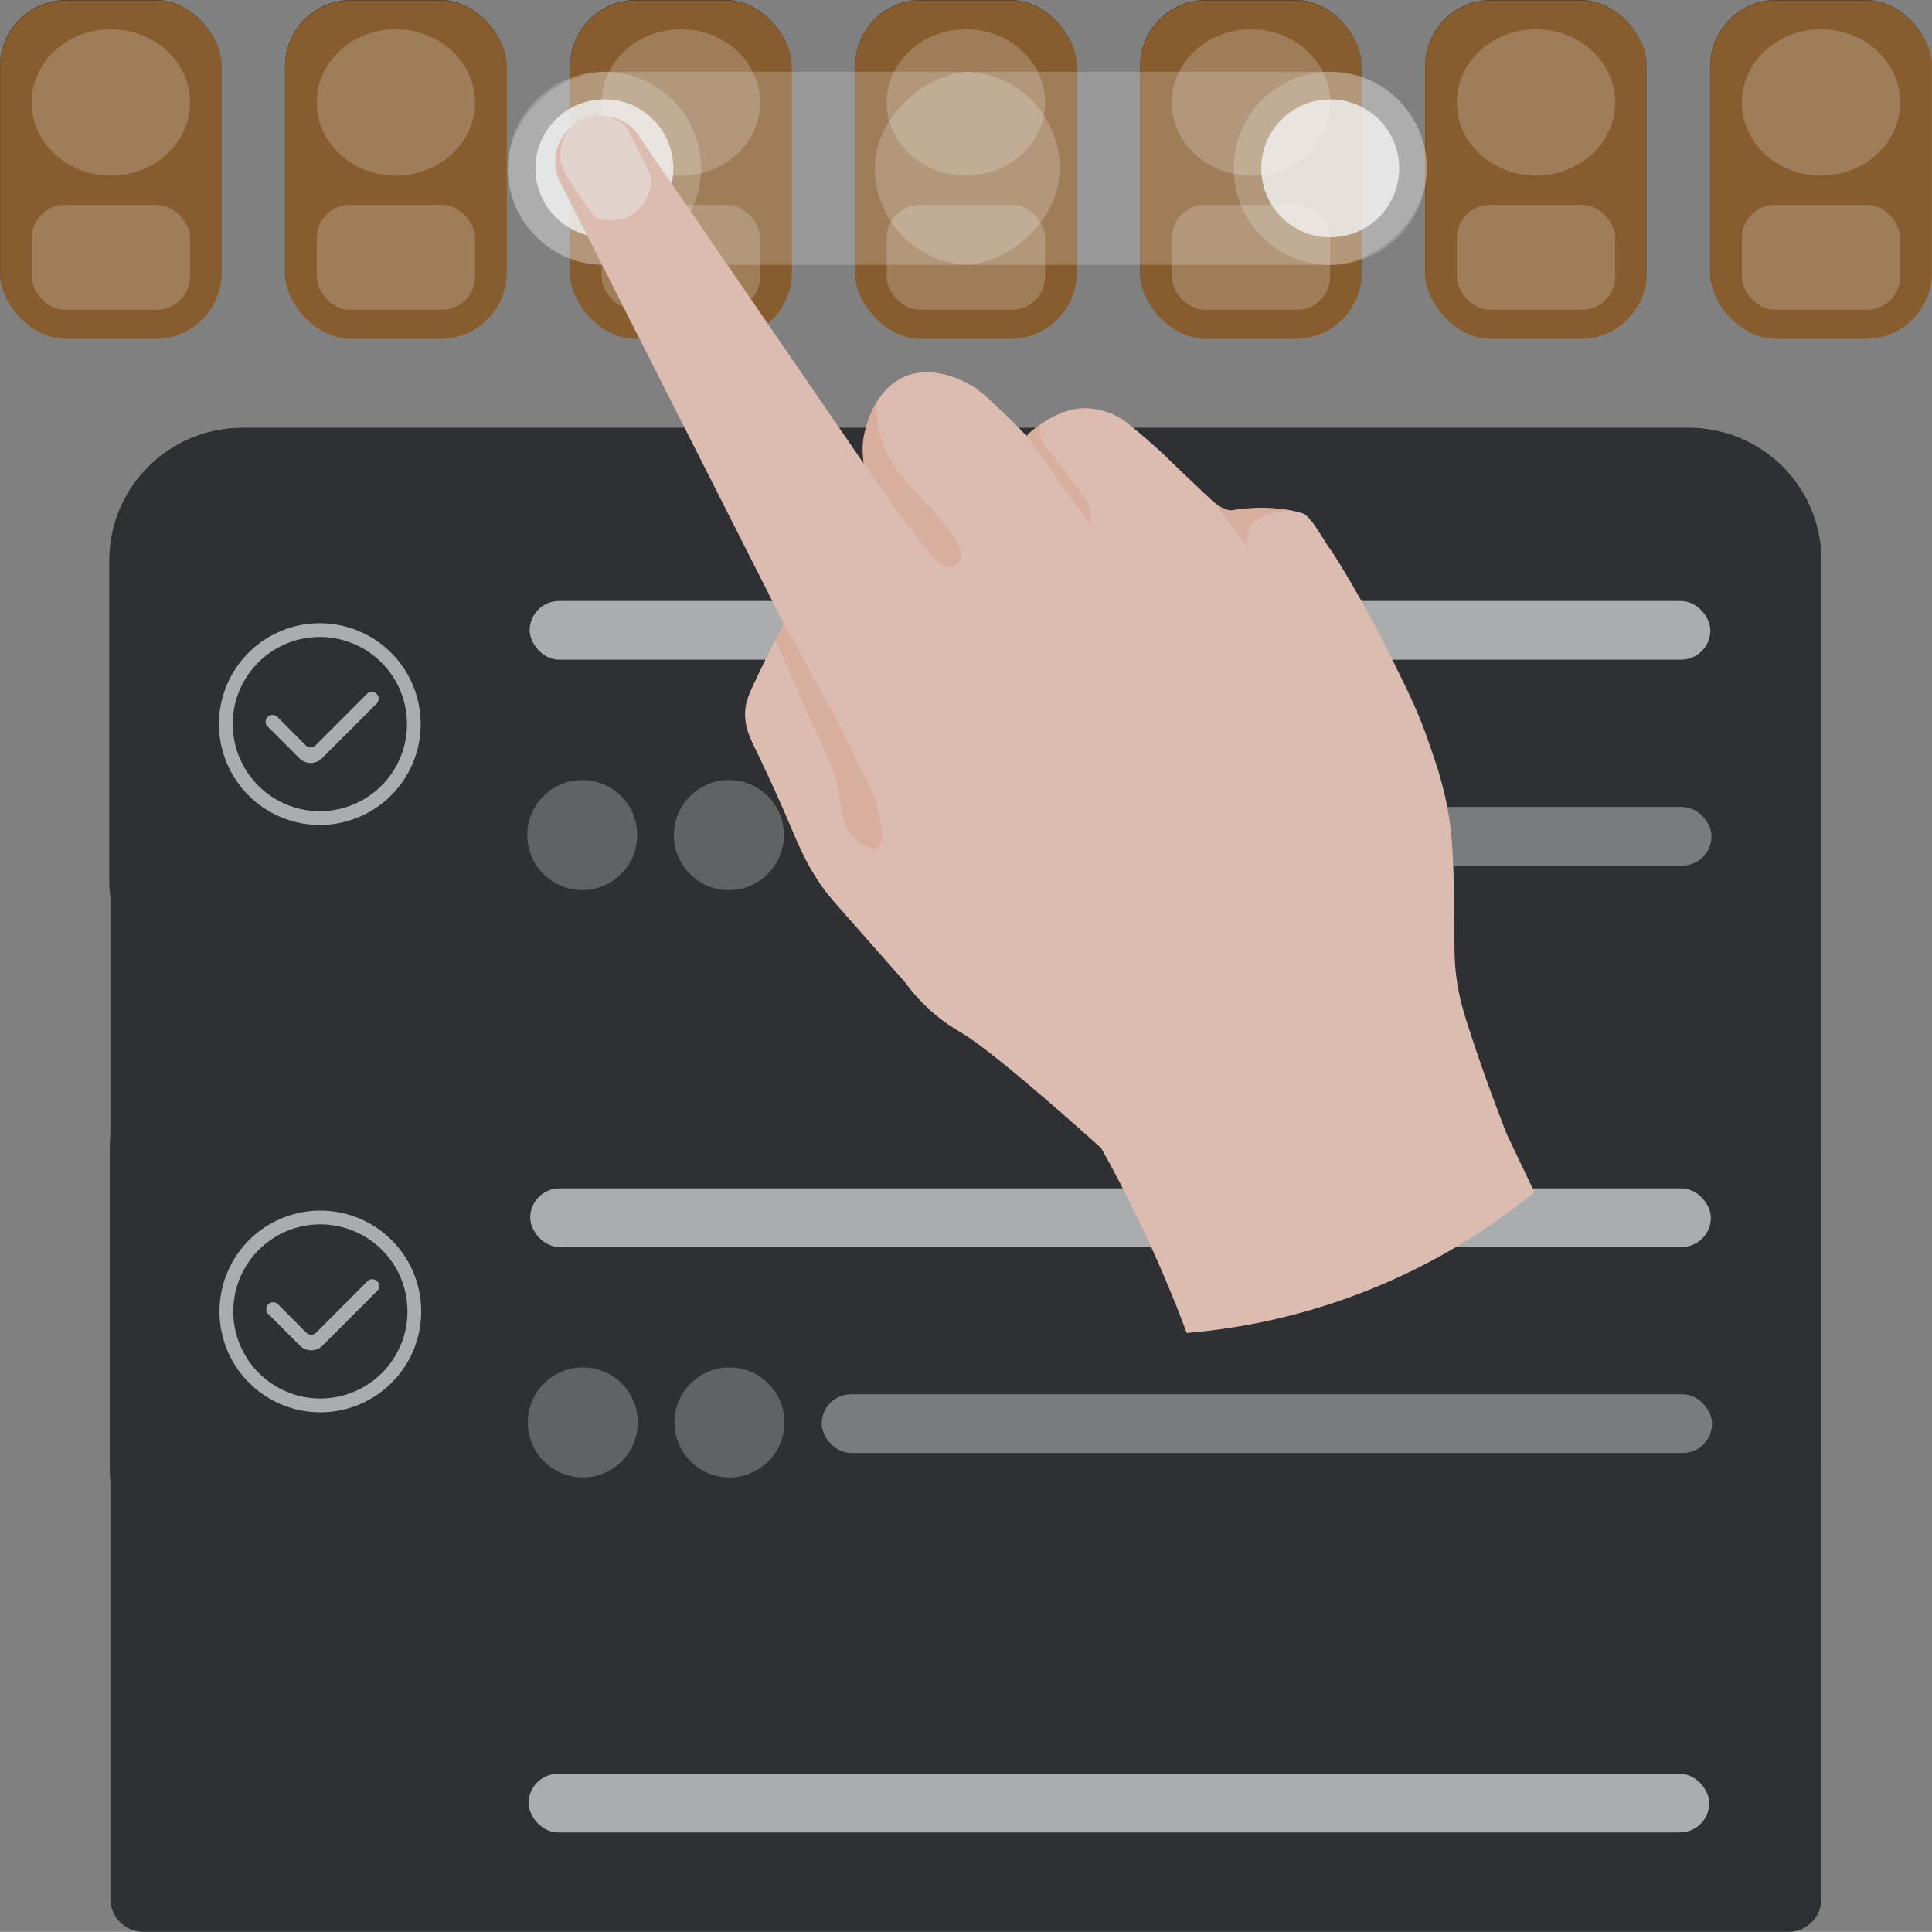 <svg xmlns="http://www.w3.org/2000/svg"
     xmlns:xlink="http://www.w3.org/1999/xlink"
     viewBox="0 0 700.05 700">
    <rect x="0" y="0" width="700.05" height="700" fill="#808080" stroke="none"/>
    <defs>
        <style>
            .a,.d,.e,.f,.i,.j{fill:#fff;}.b{fill:#2e3033;}.c{fill:#E08A2D;opacity:0.5;}.d{opacity:0.2;}.e,.g{opacity:0.6;}.f{opacity:0.36;}.h{mask:url(#a);}.i{fill-rule:evenodd;}.j{opacity:0.24;}.k{mask:url(#b);}.l{fill:#f2f2f2;opacity:0.8;}.m{fill:#dcbcb1;}.n{fill:#d8af9f;}.o{fill:#e2d2cc;}
        </style>
        <mask
            id="a"
            x="76.03"
            y="222.51"
            width="79.71"
            height="79.71"
            maskUnits="userSpaceOnUse">
            <g transform="translate(-50 -50)">
                <rect
                    class="a"
                    x="126.03"
                    y="272.51"
                    width="79.71"
                    height="79.71"/>
            </g>
        </mask>
        <mask
            id="b"
            x="76.22"
            y="435.33"
            width="79.71"
            height="79.71"
            maskUnits="userSpaceOnUse">
            <g transform="translate(-50 -50)">
                <rect
                    class="a"
                    x="126.22"
                    y="485.33"
                    width="79.71"
                    height="79.71"/>
            </g>
        </mask>
    </defs>
    <rect
        class="b"
        width="80.33"
        height="122.84"
        rx="24"/>
    <rect
        class="c"
        x="0.05"
        y="0.14"
        width="80.33"
        height="122.84"
        rx="24"/>
    <ellipse
        class="d"
        cx="40.16"
        cy="37.12"
        rx="28.69"
        ry="26.51"/>
    <rect
        class="d"
        x="11.48"
        y="74.23"
        width="57.38"
        height="38"
        rx="12"/>
    <rect
        class="b"
        x="103.28"
        width="80.33"
        height="122.84"
        rx="24"/>
    <rect
        class="c"
        x="103.33"
        y="0.14"
        width="80.33"
        height="122.84"
        rx="24"/>
    <ellipse
        class="d"
        cx="143.44"
        cy="37.12"
        rx="28.69"
        ry="26.51"/>
    <rect
        class="d"
        x="114.75"
        y="74.23"
        width="57.38"
        height="38"
        rx="12"/>
    <rect
        class="b"
        x="206.56"
        width="80.33"
        height="122.84"
        rx="24"/>
    <rect
        class="c"
        x="206.61"
        y="0.14"
        width="80.33"
        height="122.84"
        rx="24"/>
    <ellipse
        class="d"
        cx="246.72"
        cy="37.12"
        rx="28.69"
        ry="26.51"/>
    <rect
        class="d"
        x="218.03"
        y="74.23"
        width="57.38"
        height="38"
        rx="12"/>
    <rect
        class="b"
        x="309.84"
        width="80.33"
        height="122.84"
        rx="24"/>
    <rect
        class="c"
        x="309.88"
        y="0.14"
        width="80.33"
        height="122.84"
        rx="24"/>
    <ellipse
        class="d"
        cx="350"
        cy="37.12"
        rx="28.69"
        ry="26.51"/>
    <rect
        class="d"
        x="321.31"
        y="74.23"
        width="57.38"
        height="38"
        rx="12"/>
    <rect
        class="b"
        x="413.11"
        width="80.33"
        height="122.84"
        rx="24"/>
    <rect
        class="c"
        x="413.16"
        y="0.14"
        width="80.33"
        height="122.84"
        rx="24"/>
    <ellipse
        class="d"
        cx="453.28"
        cy="37.12"
        rx="28.69"
        ry="26.51"/>
    <rect
        class="d"
        x="424.59"
        y="74.23"
        width="57.38"
        height="38"
        rx="12"/>
    <rect
        class="b"
        x="516.39"
        width="80.33"
        height="122.84"
        rx="24"/>
    <rect
        class="c"
        x="516.44"
        y="0.14"
        width="80.33"
        height="122.84"
        rx="24"/>
    <ellipse
        class="d"
        cx="556.56"
        cy="37.12"
        rx="28.69"
        ry="26.51"/>
    <rect
        class="d"
        x="527.87"
        y="74.23"
        width="57.38"
        height="38"
        rx="12"/>
    <rect
        class="b"
        x="619.67"
        width="80.33"
        height="122.84"
        rx="24"/>
    <rect
        class="c"
        x="619.72"
        y="0.14"
        width="80.33"
        height="122.84"
        rx="24"/>
    <ellipse
        class="d"
        cx="659.84"
        cy="37.12"
        rx="28.69"
        ry="26.51"/>
    <rect
        class="d"
        x="631.15"
        y="74.23"
        width="57.38"
        height="38"
        rx="12"/>
    <path
        class="b"
        d="M88,155H612a48,48,0,0,1,48,48V688a12,12,0,0,1-12,12H52a12,12,0,0,1-12-12V203a48,48,0,0,1,48-48Z"/>
    <rect
        class="b"
        x="39.59"
        y="155.1"
        width="620"
        height="212.57"
        rx="48"/>
    <rect
        class="e"
        x="191.93"
        y="217.77"
        width="427.8"
        height="21.26"
        rx="10.63"/>
    <rect
        class="f"
        x="297.54"
        y="292.39"
        width="322.62"
        height="21.26"
        rx="10.63"/>
    <g class="g">
        <g class="h">
            <path
                class="i"
                d="M129.35,312.36a36.54,36.54,0,1,0,36.53-36.53A36.51,36.51,0,0,0,129.35,312.36Zm5,0a31.56,31.56,0,1,0,31.55-31.55A31.55,31.55,0,0,0,134.33,312.36Zm12.67.93,11.46,11.46.13.13a5.8,5.8,0,0,0,8.07-.13L186.43,305l.1-.1a2.49,2.49,0,0,0-3.62-3.42l-18.57,18.6-.13.1a2.52,2.52,0,0,1-3.42-.1l-10.27-10.3-.1-.1a2.51,2.51,0,0,0-3.42.1,2.32,2.32,0,0,0-.73,1.6v.33l0,.36A2.56,2.56,0,0,0,147,313.29Z"
                transform="translate(-50 -50)"/>
        </g>
    </g>
    <circle
        class="j"
        cx="210.97"
        cy="302.58"
        r="19.93"/>
    <circle
        class="j"
        cx="264.11"
        cy="302.58"
        r="19.93"/>
    <rect
        class="b"
        x="39.78"
        y="367.93"
        width="620"
        height="212.57"
        rx="48"/>
    <rect
        class="e"
        x="192.12"
        y="430.6"
        width="427.8"
        height="21.26"
        rx="10.63"/>
    <rect
        class="f"
        x="297.74"
        y="505.22"
        width="322.62"
        height="21.26"
        rx="10.63"/>
    <g class="g">
        <g class="k">
            <path
                class="i"
                d="M129.54,525.19a36.54,36.54,0,1,0,36.54-36.53A36.52,36.52,0,0,0,129.54,525.19Zm5,0a31.55,31.55,0,1,0,31.55-31.55A31.54,31.54,0,0,0,134.53,525.19Zm12.67.93,11.46,11.46.13.13a5.8,5.8,0,0,0,8.07-.13l19.76-19.76.1-.1a2.49,2.49,0,0,0-3.62-3.42l-18.57,18.6-.13.1a2.52,2.52,0,0,1-3.42-.1l-10.26-10.3-.1-.1a2.51,2.51,0,0,0-3.42.1,2.28,2.28,0,0,0-.73,1.6v.33l0,.36A2.53,2.53,0,0,0,147.2,526.12Z"
                transform="translate(-50 -50)"/>
        </g>
    </g>
    <circle
        class="j"
        cx="211.17"
        cy="515.41"
        r="19.93"/>
    <circle
        class="j"
        cx="264.31"
        cy="515.41"
        r="19.93"/>
    <rect
        class="e"
        x="191.54"
        y="642.72"
        width="427.8"
        height="21.26"
        rx="10.63"/>
    <rect
        class="d"
        x="299"
        y="11"
        width="70"
        height="200"
        rx="35"
        transform="translate(173 395) rotate(-90)"/>
    <circle
        class="d"
        cx="219"
        cy="61"
        r="35"/>
    <circle
        class="l"
        cx="219"
        cy="61"
        r="25"/>
    <rect
        class="d"
        x="432"
        y="11"
        width="70"
        height="200"
        rx="35"
        transform="translate(528 -406) rotate(90)"/>
    <circle
        class="d"
        cx="482"
        cy="61"
        r="35"/>
    <circle
        class="l"
        cx="482"
        cy="61"
        r="25"/>
    <path
        class="m"
        d="M596,461c-4-10.2-7.27-19.24-9.91-26.86-1.15-3.32-2.18-6.38-3.09-9.14-2.57-7.78-4-12.58-5-19-1.24-7.93-.94-12.73-1-23,0-1.32-.12-18.67-1-29-1.36-15.93-5.72-27.69-9-37-3.46-9.83-7.31-17.56-15-33,0,0-7.93-15.91-18-32-2.41-3.85-1.63-2.26-4-6s-5.61-9.23-8-10a35.8,35.8,0,0,0-4-1h0c-8.83-1.69-19.77-.43-22,0a4.61,4.61,0,0,1-4-1c-9.1-8.49-15.38-14.49-20-19,0,0-2.52-2.46-9-8-4.87-4.16-7-5.73-10-7a30,30,0,0,0-8-2c-11.66-1.05-21.59,8.59-23,10-2.08-2.2-5.14-5.36-9-9-4.54-4.29-6.81-6.44-9-8-5.67-4.06-16.17-8.11-25-5-10.35,3.65-17.48,16.81-16,32L282,100a16.57,16.57,0,0,0-29,16l81,160c-4.11,7.8-7.44,14.58-10,20-2.47,5.22-3.83,8-4,12-.24,5.43,1.76,9.38,4,14,0,0,5.9,12.17,11,24,3.61,8.39,6.13,15.25,12,24,2.53,3.77,4.14,5.57,16,19l15,17a64.79,64.79,0,0,0,20,18c5.95,3.5,19.14,13.47,51,42,2.14,3.83,4.29,7.81,6.42,11.89,2.55,4.87,5.08,9.89,7.58,15.11,6.7,14,12.3,27.39,17,40a229.24,229.24,0,0,0,126-51Z"
        transform="translate(-50 -50)"/>
    <path
        class="n"
        d="M396,255a4.93,4.93,0,0,0,2-2c1.75-3.34-3.6-10.23-5-12-11-13.95-14.88-15.2-20-24a35.83,35.83,0,0,1-5-14,32.83,32.83,0,0,1,0-8c-.54,1-1.26,2.33-2,4a37.26,37.26,0,0,0-3,9,29.25,29.25,0,0,0,0,10c14.42,21.16,25.93,36,29,37A5.75,5.75,0,0,0,396,255Z"
        transform="translate(-50 -50)"/>
    <path
        class="n"
        d="M422,208a16.32,16.32,0,0,1,5-4,10.14,10.14,0,0,0,0,4c.6,2.89,2.33,4.32,6,9,1,1.31,2,2.67,3,4,1.95,2.57,4.69,6.27,8,11a16.62,16.62,0,0,1,1,8q-6.5-8.94-13-18Q427,215,422,208Z"
        transform="translate(-50 -50)"/>
    <path
        class="n"
        d="M489,231c6.71,8.88,11,14.6,12,16,.18.26.77,1.1,1,1s0-.81,0-1c0,0-.41-2.07,1-6,1-2.7,7-5.59,15-6a60.51,60.51,0,0,0-22,0,12.65,12.65,0,0,1-3-1,12.79,12.79,0,0,1-3-2A11.65,11.65,0,0,1,489,231Z"
        transform="translate(-50 -50)"/>
    <path
        class="n"
        d="M334,276c6.54,11.53,11.92,21.39,16,29,14.89,27.78,7.77,16.84,12,24a49.46,49.46,0,0,1,7,18c.5,3.07,1.39,8.59-1,10-2.2,1.3-6.44-1.29-9-4-4.79-5.08-3.72-10.65-6-20-.88-3.61-1.54-4.83-7-17-3.45-7.7-8.46-19-15-34,.67-1.33,1.33-2.67,2-4C333.33,277.33,333.67,276.67,334,276Z"
        transform="translate(-50 -50)"/>
    <path
        class="o"
        d="M253,107c-.22-4.51,1.85-11.15,8-14a14.36,14.36,0,0,1,16,3l9,18c0,.52.42,8.25-6,13s-13.47,2.2-14,2a93.45,93.45,0,0,1-8-11C254.77,112.81,253.15,110.15,253,107Z"
        transform="translate(-50 -50)"/>
</svg>